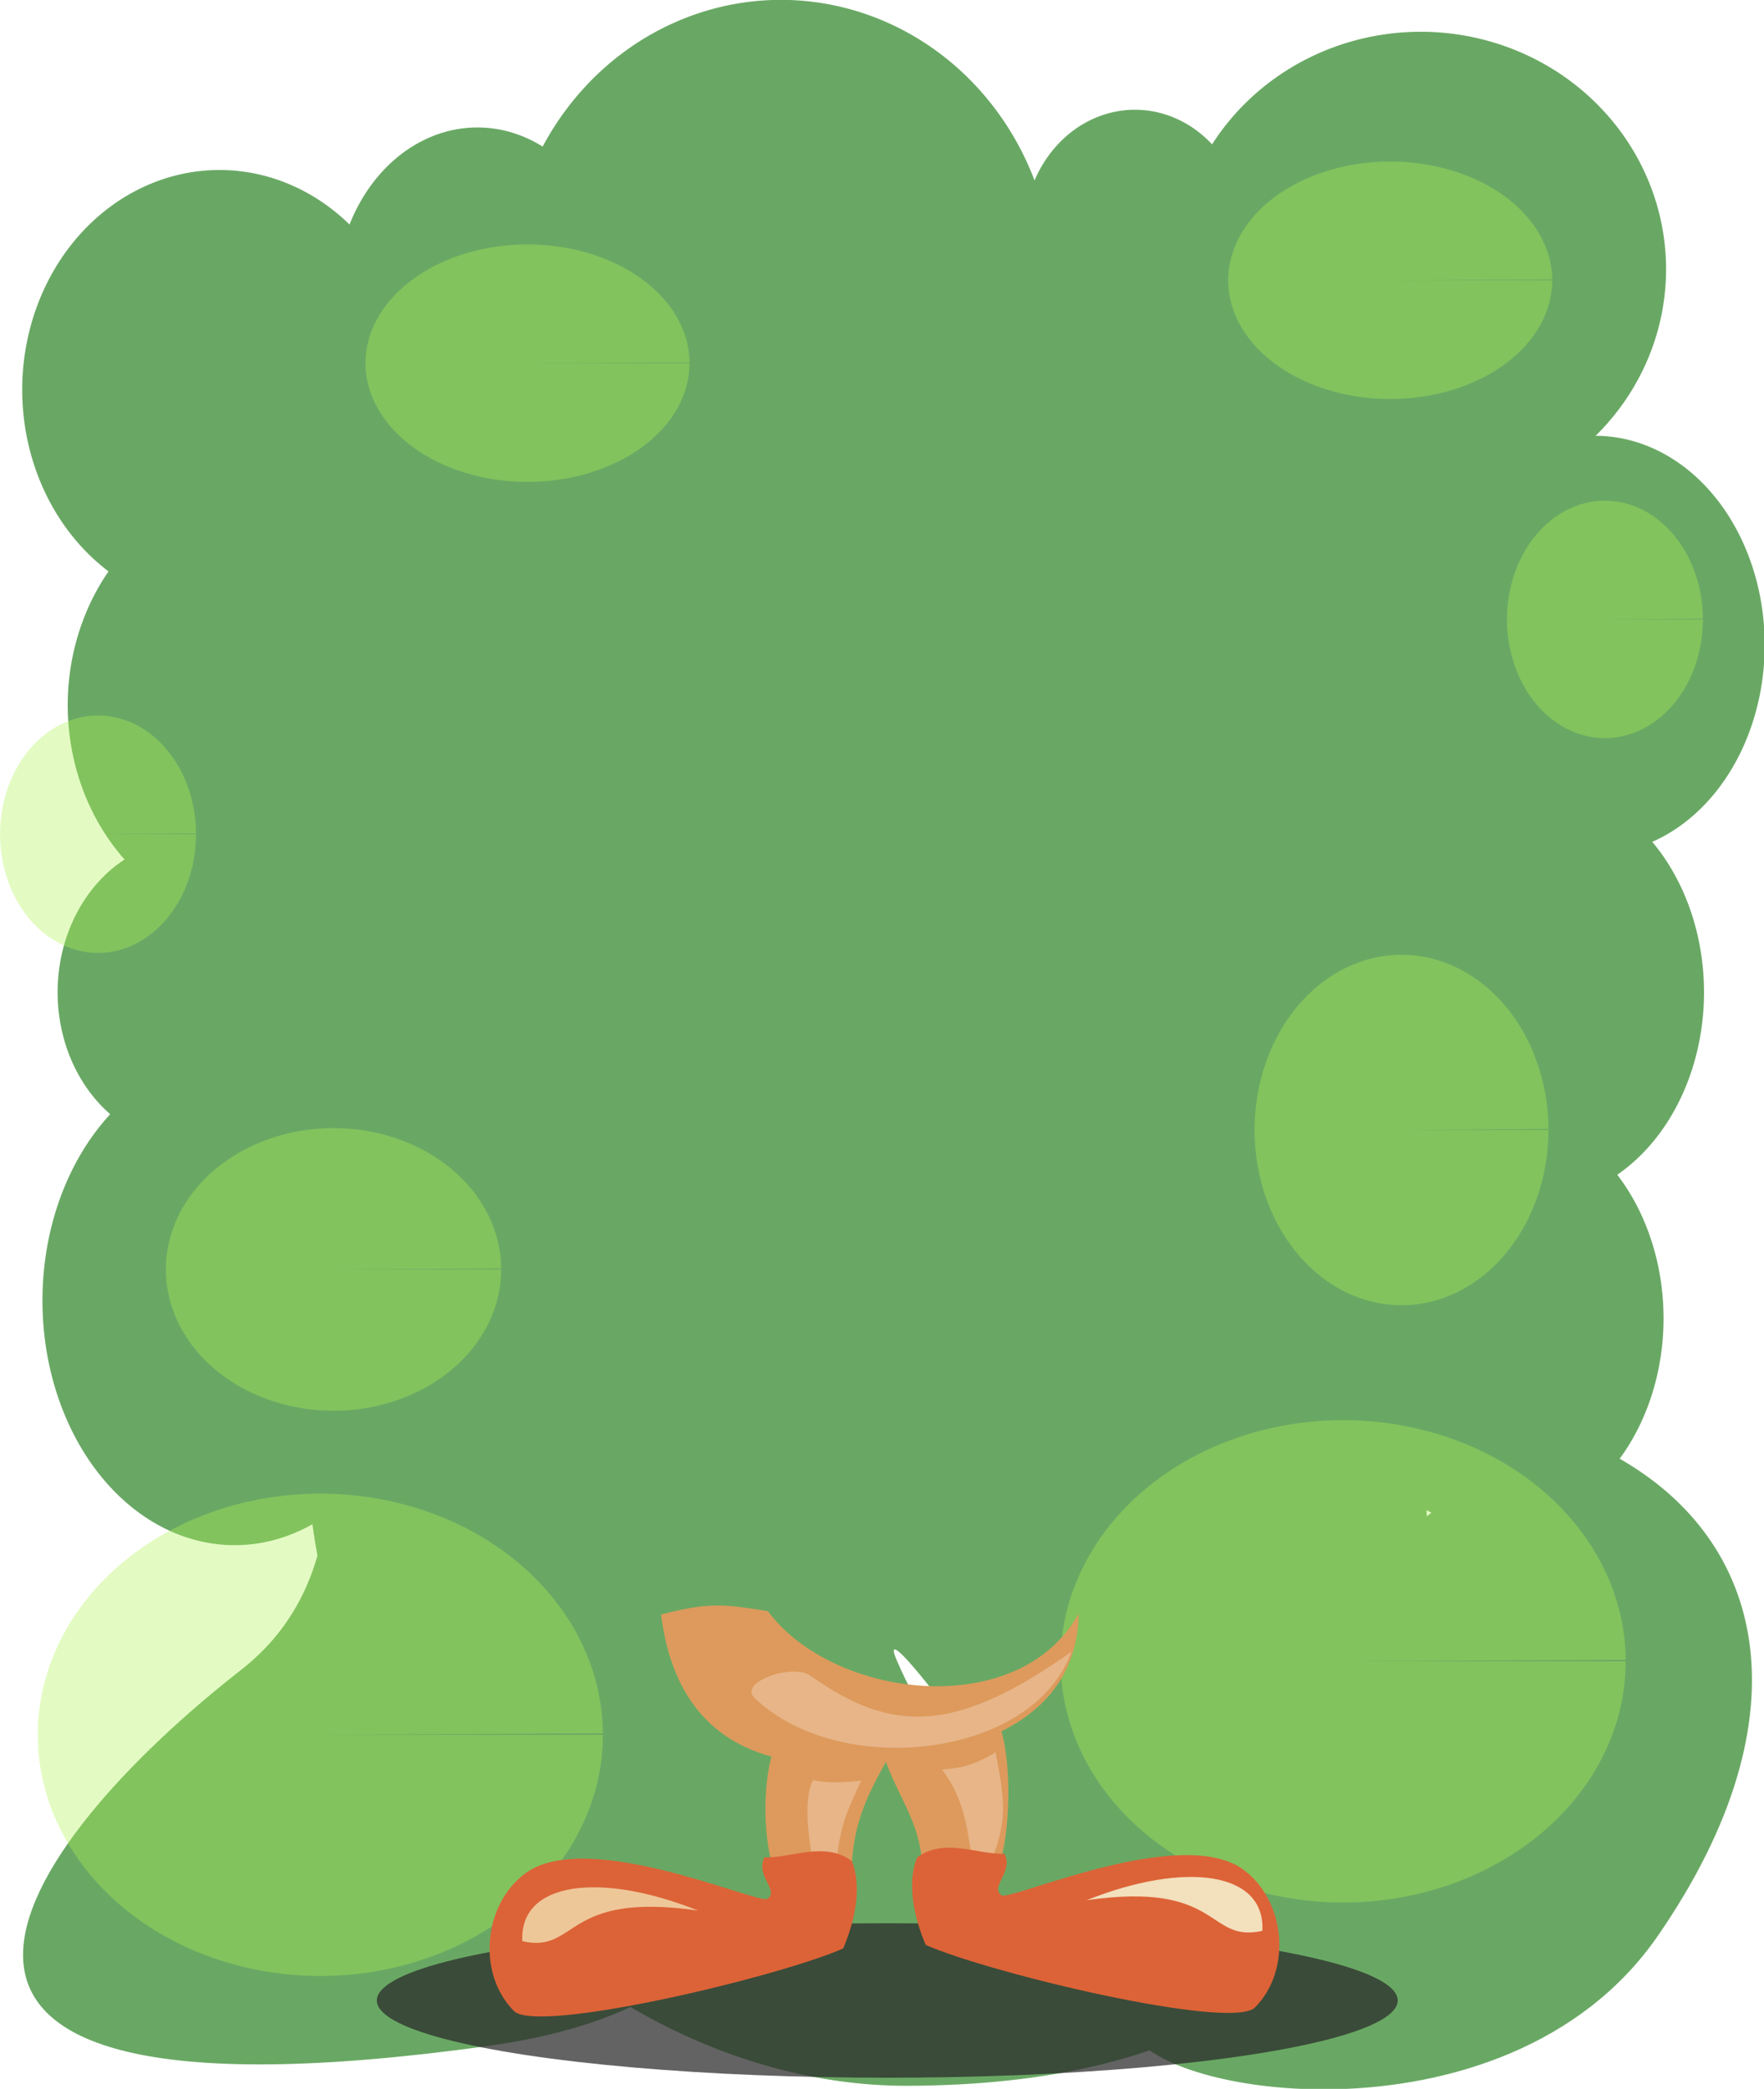 <?xml version="1.0" encoding="UTF-8" standalone="no"?>
<!-- Created with Inkscape (http://www.inkscape.org/) -->

<svg
   width="17.523cm"
   height="20.746cm"
   viewBox="0 0 175.226 207.46"
   version="1.1"
   id="svg5"
   inkscape:version="1.2.2 (b0a8486, 2022-12-01)"
   sodipodi:docname="dibujo.svg"
   inkscape:export-filename="../platzi/Poliedro_REV_2/Image/img_nivel2/02.svg"
   inkscape:export-xdpi="96"
   inkscape:export-ydpi="96"
   xmlns:inkscape="http://www.inkscape.org/namespaces/inkscape"
   xmlns:sodipodi="http://sodipodi.sourceforge.net/DTD/sodipodi-0.dtd"
   xmlns:xlink="http://www.w3.org/1999/xlink"
   xmlns="http://www.w3.org/2000/svg"
   xmlns:svg="http://www.w3.org/2000/svg">
  <sodipodi:namedview
     id="namedview7"
     pagecolor="#ffffff"
     bordercolor="#cccccc"
     borderopacity="1"
     inkscape:showpageshadow="0"
     inkscape:pageopacity="1"
     inkscape:pagecheckerboard="0"
     inkscape:deskcolor="#d1d1d1"
     inkscape:document-units="mm"
     showgrid="false"
     inkscape:zoom="0.70710678"
     inkscape:cx="457.49809"
     inkscape:cy="483.66104"
     inkscape:window-width="1220"
     inkscape:window-height="1044"
     inkscape:window-x="828"
     inkscape:window-y="23"
     inkscape:window-maximized="0"
     inkscape:current-layer="layer1" />
  <defs
     id="defs2">
    <linearGradient
       inkscape:collect="always"
       id="linearGradient1609">
      <stop
         style="stop-color:#f9cfb0;stop-opacity:1;"
         offset="0"
         id="stop1605" />
      <stop
         style="stop-color:#f6e9e3;stop-opacity:0;"
         offset="1"
         id="stop1607" />
    </linearGradient>
    <linearGradient
       inkscape:collect="always"
       xlink:href="#linearGradient1609"
       id="linearGradient1611"
       x1="119.3"
       y1="107.712"
       x2="112.175"
       y2="110.161"
       gradientUnits="userSpaceOnUse" />
  </defs>
  <g
     inkscape:label="Capa 1"
     inkscape:groupmode="layer"
     id="layer1"
     transform="translate(-21.702,-1.368)">
    <g
       id="g3255-1"
       inkscape:label="fondo"
       transform="matrix(1.502,0,0,2.106,-51.459,-66.239)"
       style="display:inline">
      <path
         id="path2515-5-6-3"
         style="display:inline;fill:#69a864;fill-opacity:1;stroke-width:0.179"
         transform="matrix(0.932,0,0,0.935,7.165,8.129)"
         d="m 153.773,51.792 c 12.589,-4.922 15.657,1.163 11.759,8.744 -0.178,-6.83 -0.939,-9.645 -11.759,-8.744 z M 89.04,29.809 c 16.612,-6.231 26.227,-0.708 24.669,9.866 -3.452,-9.169 -8.329,-11.141 -24.669,-9.866 z m 30.495,4.02 c 7.746,-3.355 12.054,-1.293 10.053,5.285 -0.936,-6.281 -3.747,-5.821 -10.053,-5.285 z m 19.517,-3.129 c 19.418,-4.174 24.918,5.279 16.25,15.479 1.038,-8.421 1.773,-15.257 -16.25,-15.479 z M 68.403,99.641 C 58.712,76.402 60.866,48.872 60.866,48.872 l 33.739,-10.726 47.737,1.073 13.28,16.446 0.718,34.322 z m -1.077,-23.954 a 9.332,7.687 0 0 1 -9.332,7.687 9.332,7.687 0 0 1 -9.332,-7.687 9.332,7.687 0 0 1 9.332,-7.687 9.332,7.687 0 0 1 9.332,7.687 z M 74.864,91.239 A 13.639,12.335 0 0 1 61.225,103.574 13.639,12.335 0 0 1 47.586,91.239 13.639,12.335 0 0 1 61.225,78.904 13.639,12.335 0 0 1 74.864,91.239 Z m 87.758,0.894 a 12.024,10.547 0 0 1 -12.024,10.547 12.024,10.547 0 0 1 -12.024,-10.547 12.024,10.547 0 0 1 12.024,-10.547 12.024,10.547 0 0 1 12.024,10.547 z m 2.871,-16.446 a 12.024,10.547 0 0 1 -12.024,10.547 12.024,10.547 0 0 1 -12.024,-10.547 12.024,10.547 0 0 1 12.024,-10.547 12.024,10.547 0 0 1 12.024,10.547 z m 4.307,-17.519 A 12.024,10.547 0 0 1 157.776,68.715 12.024,10.547 0 0 1 145.752,58.168 12.024,10.547 0 0 1 157.776,47.621 12.024,10.547 0 0 1 169.8,58.168 Z M 162.801,39.219 A 17.408,11.977 0 0 1 145.393,51.196 17.408,11.977 0 0 1 127.985,39.219 17.408,11.977 0 0 1 145.393,27.242 17.408,11.977 0 0 1 162.801,39.219 Z M 133.01,37.432 a 7.896,6.257 0 0 1 -7.896,6.257 7.896,6.257 0 0 1 -7.896,-6.257 7.896,6.257 0 0 1 7.896,-6.257 7.896,6.257 0 0 1 7.896,6.257 z m -13.639,2.681 A 19.382,14.48 0 0 1 99.989,54.593 19.382,14.48 0 0 1 80.607,40.113 19.382,14.48 0 0 1 99.989,25.633 19.382,14.48 0 0 1 119.371,40.113 Z m -30.868,0.536 a 10.05,8.581 0 0 1 -10.05,8.581 10.05,8.581 0 0 1 -10.05,-8.581 10.05,8.581 0 0 1 10.05,-8.581 10.05,8.581 0 0 1 10.05,8.581 z M 74.146,45.297 A 13.998,11.083 0 0 1 60.148,56.38 13.998,11.083 0 0 1 46.15,45.297 13.998,11.083 0 0 1 60.148,34.214 13.998,11.083 0 0 1 74.146,45.297 Z m 3.23,15.91 A 13.998,11.083 0 0 1 63.378,72.29 13.998,11.083 0 0 1 49.38,61.207 13.998,11.083 0 0 1 63.378,50.124 13.998,11.083 0 0 1 77.377,61.207 Z" />
      <path
         id="path2515-5-6-3-5"
         style="display:inline;fill:#69a864;fill-opacity:1;stroke-width:0.125"
         d="m 72.643,85.544 c -13.468,25.592 12.332,44.982 36.119,44.922 37.487,-0.094 36.424,-20.261 32.819,-35.559 C 133.49,60.577 72.643,85.544 72.643,85.544 Z m -5.851,-2.367 c -6.14,0 12.574,19.483 -2.148,27.681 -14.723,8.198 -29.141,22.231 16.35,17.729 45.491,-4.502 -9.636,-44.507 -14.201,-45.41 z m 87.633,17.191 c -11.212,-3.861 -34.784,29.372 -46.426,10.002 -2.133,-3.548 15.363,13.504 15.363,17.009 0,3.505 24.833,6.479 34.965,-3.96 10.132,-10.439 7.309,-19.19 -3.902,-23.051 z"
         sodipodi:nodetypes="csscczzczsszz" />
      <ellipse
         style="fill:#2a2a2a;fill-opacity:0.73;stroke-width:0.16"
         id="path9330"
         ry="3.643"
         rx="33.76"
         cy="126.442"
         cx="107.389" />
      <path
         id="path11623-6-5-3-4-1-4"
         style="display:inline;fill:#b0f252;fill-opacity:0.355;stroke-width:0.104"
         d="m 61.67,71.442 a 6.478,5.598 0 0 1 -6.468,5.598 6.478,5.598 0 0 1 -6.488,-5.581 6.478,5.598 0 0 1 6.448,-5.615 6.478,5.598 0 0 1 6.507,5.564 L 55.193,71.442 Z M 161.33,61.313 a 6.478,5.598 0 0 1 -6.468,5.598 6.478,5.598 0 0 1 -6.488,-5.581 6.478,5.598 0 0 1 6.448,-5.615 6.478,5.598 0 0 1 6.507,5.564 l -6.478,0.034 z m -9.966,-15.993 a 10.713,5.598 0 0 1 -10.697,5.598 10.713,5.598 0 0 1 -10.73,-5.581 10.713,5.598 0 0 1 10.665,-5.615 10.713,5.598 0 0 1 10.762,5.564 L 140.651,45.319 Z M 94.309,49.229 A 10.713,5.598 0 0 1 83.612,54.827 10.713,5.598 0 0 1 72.882,49.246 10.713,5.598 0 0 1 83.547,43.631 10.713,5.598 0 0 1 94.309,49.195 l -10.713,0.034 z m 56.806,36.163 a 9.717,8.263 0 0 1 -9.702,8.263 9.717,8.263 0 0 1 -9.731,-8.238 9.717,8.263 0 0 1 9.673,-8.288 9.717,8.263 0 0 1 9.761,8.213 l -9.717,0.05 z M 88.579,113.914 a 18.686,11.373 0 0 1 -18.658,11.373 18.686,11.373 0 0 1 -18.714,-11.339 18.686,11.373 0 0 1 18.601,-11.407 18.686,11.373 0 0 1 18.771,11.304 l -18.686,0.069 z m 67.644,-3.465 a 18.686,11.373 0 0 1 -18.658,11.373 18.686,11.373 0 0 1 -18.714,-11.339 18.686,11.373 0 0 1 18.601,-11.407 18.686,11.373 0 0 1 18.771,11.304 l -18.686,0.069 z M 81.852,91.967 a 11.087,6.664 0 0 1 -11.07,6.664 11.087,6.664 0 0 1 -11.104,-6.644 11.087,6.664 0 0 1 11.037,-6.684 11.087,6.664 0 0 1 11.137,6.624 l -11.087,0.04 z" />
    </g>
    <g
       id="g315"
       inkscape:label="cuerpo"
       transform="matrix(0.778,0,0,0.778,21.784,20.992)"
       style="display:inline">
      <g
         id="g383"
         inkscape:label="brazoDer"
         style="display:none">
        <path
           style="fill:#e3c0a8;fill-opacity:1;stroke-width:0.315"
           d="m 133.543,149.791 c 3.819,4.131 -0.373,16.441 -2.519,16.687 -6.304,0.723 -13.472,-10.032 -10.705,-15.742 1.927,-3.977 10.224,-4.19 13.224,-0.945 z"
           id="path378"
           sodipodi:nodetypes="ssss" />
        <path
           style="fill:#ffe6d5;fill-opacity:1;stroke-width:0.315"
           d="m 131.377,152.35 c 0.699,-1.335 2.686,-1.239 3.228,0.167 1.268,3.289 -0.229,7.486 -0.724,9.462 -0.701,-3.36 -4.021,-6.731 -2.505,-9.629 z"
           id="path904"
           sodipodi:nodetypes="sscs" />
      </g>
      <g
         id="g377"
         inkscape:label="panza"
         style="display:none">
        <path
           style="fill:#ffe6d5;fill-opacity:1;stroke-width:0.265"
           d="m 92.311,148.5 c -8.127,9.422 -18.682,52.321 14.716,51.507 51.218,-1.249 24.196,-42.918 18.395,-50.838 C 117.071,137.766 103.559,135.46 92.311,148.5 Z"
           id="path312"
           sodipodi:nodetypes="ssss" />
        <path
           style="fill:#e3c0a8;fill-opacity:1;stroke-width:0.315"
           d="m 91.752,148.514 c 2.101,-3.823 10.785,-2.777 9.146,1.266 -5.199,12.832 -4.021,15.673 0.435,18.293 -0.421,13.045 6.232,17.299 18.562,18.996 12.33,1.698 19.882,-7.834 16.745,-3.518 -11.419,15.709 -30.703,8.399 -39.963,-0.563 -3.169,-3.067 -9.501,1.566 -12.327,-1.584 -0.635,-8.093 -0.556,-18.409 7.402,-32.892 z"
           id="path1640"
           sodipodi:nodetypes="ssczsscs" />
        <ellipse
           style="fill:#e3c0a8;fill-opacity:1;stroke-width:0.315"
           id="path1584"
           cx="122.498"
           cy="184.326"
           rx="3.166"
           ry="0.774" />
        <path
           style="fill:#e3c0a8;fill-opacity:1;stroke-width:0.315"
           d="m 119.188,159.697 c -1.25,8.219 -4.29,5.397 -7.169,7.689 3.359,0.782 6.048,-0.411 8.616,-0.453 3.042,-0.05 3.926,2.115 7.236,-0.223 -4.262,-0.944 -4.729,1.341 -8.683,-7.013 z"
           id="path1643"
           sodipodi:nodetypes="ccscc" />
      </g>
      <g
         id="g371"
         inkscape:label="pantalon"
         style="display:inline">
        <path
           style="fill:#dd9a5c;fill-opacity:1;stroke-width:0.265"
           d="m 86.204,161.765 c 5.087,-1.33 6.803,-1.124 11.47,-0.355 7.06,9.483 26.984,11.823 33.346,0.236 -0.198,10.113 -8.712,15.261 -23.981,16.131 -9.767,0.557 -19.113,-2.389 -20.836,-16.013 z"
           id="path897"
           sodipodi:nodetypes="cccsc"
           transform="matrix(1.19,0,0,1.19,-18.287,-11.619)" />
        <path
           style="fill:#dd9a5c;fill-opacity:1;stroke-width:0.315"
           d="m 98.598,198.292 c -1.509,4.828 -1.113,11.83 0.141,15.338 1.112,3.112 9.847,4.43 9.85,1.126 0.007,-6.719 1.739,-10.435 5.066,-16.182 2.044,-3.532 -13.839,-4.177 -15.056,-0.281 z"
           id="path1508"
           sodipodi:nodetypes="sssss" />
        <path
           style="fill:#dd9a5c;fill-opacity:1;stroke-width:0.315"
           d="m 127.663,195.462 c 1.509,4.828 1.113,13.659 -0.141,17.167 -1.112,3.112 -9.847,4.43 -9.85,1.126 -0.007,-6.719 -3.85,-10.294 -5.206,-15.901 -0.96,-3.966 13.98,-6.287 15.197,-2.392 z"
           id="path1508-5"
           sodipodi:nodetypes="sssss" />
        <path
           style="fill:#e7b588;fill-opacity:1;stroke-width:0.315"
           d="m 96.239,191.538 c -2.114,-2.031 4.865,-4.474 7.163,-2.834 10.525,7.512 18.655,7.26 33.295,-3.07 -4.916,13.647 -29.618,16.317 -40.458,5.903 z"
           id="path3137"
           sodipodi:nodetypes="sscs" />
        <path
           style="fill:#e7b588;fill-opacity:1;stroke-width:0.315"
           d="m 120.168,200.669 c 1.945,-0.174 3.748,-0.314 6.848,-2.204 0.914,5.082 1.633,7.897 -0.157,12.83 -0.384,1.059 -2.595,1.737 -2.755,1.023 -0.772,-3.445 -0.743,-7.438 -3.936,-11.649 z"
           id="path4816"
           sodipodi:nodetypes="ccssc" />
        <path
           style="fill:#e7b588;fill-opacity:1;stroke-width:0.315"
           d="m 103.717,202.007 c 2.068,0.511 4.359,0.253 6.14,0.079 -2.093,4.496 -2.718,5.929 -3.227,11.02 -0.222,2.218 -2.676,1.496 -2.598,1.181 0.079,-0.315 -2.168,-8.736 -0.315,-12.279 z"
           id="path4814"
           sodipodi:nodetypes="ccssc"
           inkscape:label="path4814" />
      </g>
      <g
         id="g387"
         inkscape:label="brazoIzq"
         style="display:none">
        <path
           style="fill:#e3c0a8;fill-opacity:1;stroke-width:0.315"
           d="m 86.795,146.228 c -6.783,6.968 -13.704,17.457 -12.991,23.869 0.894,8.045 7.25,11.538 11.212,14.21 -0.762,-3.567 -1.076,-6.73 -0.661,-12.751 0.101,-9.561 13.926,-14.965 10.678,-22.656 -0.977,-2.313 -4.7,-1.793 -7.124,-2.449 -0.365,-0.099 -0.849,-0.494 -1.113,-0.223 z"
           id="path1680"
           sodipodi:nodetypes="ssccsss" />
        <path
           style="fill:#ffe6d5;fill-opacity:1;stroke-width:0.315"
           d="m 88.604,149.348 c 1.403,-1.644 6.458,-1.36 7.084,0.708 1.521,5.028 -10.623,14.149 -12.279,20.859 -0.407,1.65 -3.351,2.354 -4.408,1.023 -5.414,-6.818 5.748,-18.075 9.603,-22.59 z"
           id="path1890"
           sodipodi:nodetypes="sssss" />
      </g>
    </g>
    <g
       id="g3708"
       inkscape:label="moño"
       transform="matrix(1.053,0,0,1.053,-3.698,9.361)"
       style="display:none">
      <path
         id="path3992"
         style="fill:#9b1515;fill-opacity:1;stroke-width:0.265"
         d="m 121.678,6.688 a 5.41,4.9 0 0 0 -5.288,3.875 11.204,9.867 0 0 0 -5,-1.037 11.204,9.867 0 0 0 -11.204,9.867 11.204,9.867 0 0 0 1.352,4.685 11.204,9.867 0 0 0 -4.427,7.849 11.204,9.867 0 0 0 10.749,9.852 c -0.006,0.203 -0.017,0.554 -0.017,0.554 l 35.394,-0.22 a 8.248,8.093 0 0 0 6.585,3.228 8.248,8.093 0 0 0 8.248,-8.093 8.248,8.093 0 0 0 -1.447,-4.578 7.893,7.029 0 0 0 3.694,-5.946 7.893,7.029 0 0 0 -5.066,-6.562 12.269,10.103 0 0 0 0.099,-1.243 12.269,10.103 0 0 0 -12.268,-10.103 12.269,10.103 0 0 0 -7.78,2.299 5.41,4.9 0 0 0 -4.99,-3.009 5.41,4.9 0 0 0 -3.75,1.371 5.41,4.9 0 0 0 -4.883,-2.79 z" />
      <path
         style="display:inline;fill:#efc7ed;fill-opacity:0.58;stroke-width:0.179"
         d="m 143.141,10.351 c 19.418,-4.174 20.615,4.531 17.933,10.147 -4.106,-7.111 -2.155,-10.019 -17.933,-10.147 z"
         id="path2515-5-1"
         sodipodi:nodetypes="ccc"
         transform="matrix(0.879,0,0,0.879,10.701,2.468)" />
      <path
         style="display:inline;fill:#efc7ed;fill-opacity:0.58;stroke-width:0.063"
         d="m 133.719,7.896 c 6.222,-1.604 6.605,1.741 5.746,3.899 -1.316,-2.732 -0.691,-3.85 -5.746,-3.899 z"
         id="path2515-5-1-2"
         sodipodi:nodetypes="ccc"
         transform="matrix(0.879,0,0,0.879,10.701,2.468)" />
      <path
         style="display:inline;fill:#efc7ed;fill-opacity:0.58;stroke-width:0.063"
         d="m 130.164,15.567 c 6.222,-1.604 6.605,1.741 5.746,3.899 -1.316,-2.732 -0.691,-3.85 -5.746,-3.899 z"
         id="path2515-5-1-2-9"
         sodipodi:nodetypes="ccc"
         transform="matrix(0.879,0,0,0.879,10.701,2.468)" />
      <path
         style="display:inline;fill:#efc7ed;fill-opacity:0.58;stroke-width:0.063"
         d="m 154.766,22.582 c 6.222,-1.604 6.605,1.741 5.746,3.899 -1.316,-2.732 -0.691,-3.85 -5.746,-3.899 z"
         id="path2515-5-1-2-9-7"
         sodipodi:nodetypes="ccc"
         transform="matrix(0.879,0,0,0.879,10.701,2.468)" />
      <path
         style="display:inline;fill:#efc7ed;fill-opacity:0.58;stroke-width:0.095"
         d="m 161.034,22.817 c 7.943,-2.854 8.432,3.098 7.336,6.939 -1.68,-4.863 -0.882,-6.851 -7.336,-6.939 z"
         id="path2515-5-1-2-9-7-7"
         sodipodi:nodetypes="ccc"
         transform="matrix(0.879,0,0,0.879,10.701,2.468)" />
      <path
         style="display:inline;fill:#efc7ed;fill-opacity:0.58;stroke-width:0.136"
         d="m 143.728,17.459 c 12.15,-3.826 12.899,4.154 11.221,9.303 -2.57,-6.519 -1.349,-9.185 -11.221,-9.303 z"
         id="path2515-5-1-2-1"
         sodipodi:nodetypes="ccc"
         transform="matrix(0.879,0,0,0.879,10.701,2.468)" />
    </g>
    <g
       id="g3255"
       inkscape:label="pelo"
       transform="matrix(0.993,0,0,0.989,0.451,3.919)"
       style="display:none">
      <ellipse
         style="fill:#ca1010;fill-opacity:1;stroke-width:0.254"
         id="path2789-8-3"
         cx="66.223"
         cy="65.387"
         rx="13.044"
         ry="10.368" />
      <ellipse
         style="fill:#ca1010;fill-opacity:1;stroke-width:0.254"
         id="path2789-8-3-3"
         cx="63.213"
         cy="50.503"
         rx="13.044"
         ry="10.368" />
      <ellipse
         style="fill:#ca1010;fill-opacity:1;stroke-width:0.189"
         id="path2789-8-3-3-9"
         cx="80.27"
         cy="46.155"
         rx="9.365"
         ry="8.027" />
      <ellipse
         style="fill:#ca1010;fill-opacity:1;stroke-width:0.342"
         id="path2789-8-3-3-9-4"
         cx="100.338"
         cy="45.654"
         rx="18.061"
         ry="13.546" />
      <ellipse
         style="fill:#ca1010;fill-opacity:1;stroke-width:0.143"
         id="path2789-8-3-3-9-4-0"
         cx="123.75"
         cy="43.145"
         rx="7.358"
         ry="5.853" />
      <ellipse
         style="fill:#ca1010;fill-opacity:1;stroke-width:0.295"
         id="path2789-8-3-3-9-4-0-1"
         cx="142.647"
         cy="44.818"
         rx="16.221"
         ry="11.204" />
      <ellipse
         style="fill:#ca1010;fill-opacity:1;stroke-width:0.23"
         id="path2789-8-3-3-9-4-0-1-0"
         cx="154.186"
         cy="62.544"
         rx="11.204"
         ry="9.867" />
      <ellipse
         style="fill:#ca1010;fill-opacity:1;stroke-width:0.23"
         id="path2789-8-3-3-9-4-0-1-0-4"
         cx="150.172"
         cy="78.932"
         rx="11.204"
         ry="9.867" />
      <ellipse
         style="fill:#ca1010;fill-opacity:1;stroke-width:0.23"
         id="path2789-8-3-3-9-4-0-1-0-4-0"
         cx="147.497"
         cy="94.318"
         rx="11.204"
         ry="9.867" />
      <ellipse
         style="fill:#ca1010;fill-opacity:1;stroke-width:0.265"
         id="path2789"
         cx="64.216"
         cy="93.481"
         rx="12.709"
         ry="11.539" />
      <ellipse
         style="fill:#ca1010;fill-opacity:1;stroke-width:0.173"
         id="path2789-8"
         cx="61.206"
         cy="78.932"
         rx="8.696"
         ry="7.191" />
      <path
         style="fill:#ca1010;fill-opacity:1;stroke-width:0.265"
         d="M 70.905,101.341 C 61.875,79.601 63.882,53.848 63.882,53.848 l 31.439,-10.034 44.483,1.003 12.375,15.385 0.669,32.108 z"
         id="path3489" />
      <path
         style="display:inline;fill:#efc7ed;fill-opacity:0.58;stroke-width:0.179"
         d="m 139.052,30.701 c 19.418,-4.174 24.918,5.279 16.25,15.479 1.038,-8.421 1.773,-15.257 -16.25,-15.479 z"
         id="path2515-5"
         sodipodi:nodetypes="ccc"
         transform="matrix(0.932,0,0,0.935,7.165,8.129)" />
      <path
         style="display:inline;fill:#efc7ed;fill-opacity:0.58;stroke-width:0.104"
         d="m 119.535,33.829 c 7.746,-3.355 12.054,-1.293 10.053,5.285 -0.936,-6.281 -3.747,-5.821 -10.053,-5.285 z"
         id="path2515-5-4"
         sodipodi:nodetypes="ccc"
         transform="matrix(0.932,0,0,0.935,7.165,8.129)" />
      <path
         style="display:inline;fill:#efc7ed;fill-opacity:0.58;stroke-width:0.179"
         d="m 89.04,29.809 c 16.612,-6.231 26.227,-0.708 24.669,9.866 -3.452,-9.169 -8.329,-11.141 -24.669,-9.866 z"
         id="path2515-5-7"
         sodipodi:nodetypes="ccc"
         transform="matrix(0.932,0,0,0.935,7.165,8.129)" />
      <path
         style="display:inline;fill:#efc7ed;fill-opacity:0.58;stroke-width:0.179"
         d="m 153.773,51.792 c 12.589,-4.922 15.657,1.163 11.759,8.744 -0.178,-6.83 -0.939,-9.645 -11.759,-8.744 z"
         id="path2515-5-6"
         sodipodi:nodetypes="ccc"
         transform="matrix(0.932,0,0,0.935,7.165,8.129)" />
    </g>
    <g
       id="g256"
       inkscape:label="cara"
       transform="matrix(0.778,0,0,0.778,21.784,20.992)"
       style="display:none">
      <g
         id="g364"
         inkscape:label="cara"
         style="display:inline">
        <path
           style="fill:#ffe6d5;fill-opacity:1;stroke-width:0.321"
           d="M 59.863,69.272 C 67.44,46.998 158.058,44.814 160.797,67.6 c 3.724,30.988 16.422,57.153 -2.877,73.188 -19.299,16.035 -86.507,14.788 -104.011,-3.03 -17.504,-17.817 -2.737,-42.932 5.955,-68.486 z"
           id="path236"
           sodipodi:nodetypes="sszzs" />
        <path
           style="fill:#e3c0a8;fill-opacity:1;stroke-width:0.315"
           d="m 59.926,70.134 c 1.635,-3.453 11.428,-2.356 10.574,1.367 C 52.818,148.624 95.123,151.786 158.789,139.824 144.301,154.73 78.072,158.798 55.073,138.565 43.45,128.339 40.549,111.046 59.926,70.134 Z"
           id="path2493"
           sodipodi:nodetypes="sscss" />
      </g>
      <g
         id="g346"
         inkscape:label="ojos"
         style="display:inline">
        <path
           style="fill:#ecd2c1;fill-opacity:1;stroke-width:0.337"
           d="m 130.193,109.41 c 4.392,-7.028 17.057,-11.694 25.579,-8.763 3.998,1.375 7.177,6.668 5.587,10.159 -3.785,8.31 -19.718,13.883 -28.668,9.556 -3.724,-1.801 -4.539,-7.685 -2.498,-10.951 z"
           id="path2764"
           sodipodi:nodetypes="sssss" />
        <path
           style="fill:#ecd2c1;fill-opacity:1;stroke-width:0.337"
           d="m 88.265,110.401 c -4.392,-7.028 -17.057,-11.694 -25.579,-8.763 -3.998,1.375 -7.177,6.668 -5.587,10.159 3.785,8.31 19.718,13.883 28.668,9.556 3.724,-1.801 4.539,-7.685 2.498,-10.951 z"
           id="path2764-3"
           sodipodi:nodetypes="sssss" />
        <ellipse
           style="display:inline;fill:#ffffff;fill-opacity:1;stroke-width:0.352"
           id="path2427"
           cx="78.359"
           cy="92.351"
           rx="21.225"
           ry="25.38" />
        <ellipse
           style="display:inline;fill:#ffffff;fill-opacity:1;stroke-width:0.341"
           id="path2427-2"
           cx="140.898"
           cy="93.549"
           rx="21.089"
           ry="24.003" />
        <path
           style="fill:#e1e1e1;fill-opacity:1;stroke-width:0.265"
           d="M 67.131,73.768 C 66.211,84.935 64.272,112.212 91.566,104.824 74.97,117.983 54.91,95.438 67.131,73.768 Z"
           id="path3133"
           transform="matrix(1.19,0,0,1.19,-18.287,-11.619)"
           sodipodi:nodetypes="ccc" />
        <path
           style="display:inline;fill:#e1e1e1;fill-opacity:1;stroke-width:0.315"
           d="m 124.769,76.437 c -1.094,13.289 -4.903,46.72 28.521,36.512 -19.749,15.659 -43.953,-10.168 -28.521,-36.512 z"
           id="path3133-4"
           sodipodi:nodetypes="ccc" />
        <ellipse
           style="display:inline;fill:#000000;fill-opacity:1;stroke-width:0.435"
           id="path2717-2-1"
           cx="84.354"
           cy="93.299"
           rx="9.239"
           ry="17.656" />
        <ellipse
           style="display:inline;fill:#000000;fill-opacity:1;stroke-width:0.434"
           id="path2717-2"
           cx="139.238"
           cy="94.658"
           rx="9.239"
           ry="17.545" />
      </g>
      <g
         id="g350"
         inkscape:label="nariz"
         style="display:inline">
        <path
           style="display:inline;fill:url(#linearGradient1611);fill-opacity:1;stroke-width:0.315"
           d="m 110.928,77.355 c 4.936,21.178 -1.598,25.428 14.694,38.961 -9.927,3.617 -8.284,4.141 -15.139,10.464 -12.218,-17.25 -3.584,-40.071 -4.241,-48.433 -0.531,-6.756 1.22,7.023 4.686,-0.991 z"
           id="path1009-0"
           sodipodi:nodetypes="cccsc" />
        <path
           style="fill:#e3c0a8;fill-opacity:1;stroke-width:0.315"
           d="m 112.175,77.434 c 4.936,21.178 -1.598,25.428 14.694,38.961 -9.927,3.617 -8.284,4.141 -15.139,10.464 2.646,-7.187 9.376,-8.61 12.024,-11.022 -12.632,-9.054 -11.823,-32.331 -12.257,-37.857 -0.531,-6.756 -2.788,7.468 0.679,-0.546 z"
           id="path1009"
           sodipodi:nodetypes="ccccsc" />
      </g>
      <g
         id="g358"
         inkscape:label="boca"
         style="display:inline">
        <path
           id="path2140"
           style="fill:#1a0505;fill-opacity:0.232;stroke-width:0.3"
           d="m 103.468,132.09 c -0.511,0.007 -0.9,0.058 -1.205,0.145 -0.101,0.028 -0.192,0.061 -0.276,0.097 -0.011,0.005 -0.026,0.008 -0.036,0.013 -0.509,0.246 -2.526,-0.882 -1.952,0.641 2.14,5.688 2.966,7.743 2.887,13.188 -1.386,7.336 -2.356,9.413 -0.157,12.876 0.879,2.089 3.918,4.618 9.276,4.81 10.811,0.436 19.622,-11.431 15.082,-21.318 -0.285,-0.653 -0.694,-1.354 -1.192,-2.071 -0.255,-0.386 -0.524,-0.77 -0.823,-1.149 -0.5,-0.634 -1.164,-1.341 -1.901,-2.054 -0.066,-0.066 -0.133,-0.131 -0.2,-0.197 -0.032,-0.03 -0.062,-0.059 -0.094,-0.09 -1.358,-1.311 -2.893,-2.537 -4.445,-3.504 l -1.432,-0.891 -2.022,0.363 c -1.805,0.325 -2.441,0.297 -5.919,-0.258 -0.531,-0.085 -1.024,-0.16 -1.486,-0.226 -0.463,-0.067 -0.891,-0.124 -1.289,-0.173 -0.614,-0.075 -1.134,-0.123 -1.609,-0.156 -0.15,-0.011 -0.311,-0.025 -0.448,-0.032 -9e-4,-4e-5 -0.002,5e-5 -0.002,0 -0.011,-5.3e-4 -0.02,-5e-5 -0.031,-5.5e-4 -0.261,-0.012 -0.505,-0.018 -0.723,-0.015 z" />
        <path
           style="fill:#e99696;fill-opacity:1;stroke-width:0.315"
           d="m 102.825,132.202 c 2.575,6.212 3.671,11.156 1.558,20.037 -3.752,15.776 22.554,18.717 25.603,-2.672 1.014,-7.116 -3.039,-13.302 -11.132,-18.478 -5.18,2.902 -12.588,-2.991 -16.03,1.113 z"
           id="path1153"
           sodipodi:nodetypes="csscc" />
        <path
           style="fill:#e06b6b;fill-opacity:1;stroke-width:0.315"
           d="m 111.903,132.425 c 6.692,5.385 9.262,12.341 6.376,24.322 6.067,-13.389 2.283,-16.293 -2.598,-24.243 -0.165,-0.268 -5.067,-1.116 -3.778,-0.079 z"
           id="path2761"
           sodipodi:nodetypes="scss" />
        <path
           style="fill:#e06b6b;fill-opacity:1;stroke-width:0.315"
           d="m 102.694,132.582 c -1.217,-2.792 1.183,-0.877 2.125,1e-5 11.832,11.018 -9.066,34.065 19.993,28.1 -6.564,7.022 -20.213,5.411 -20.859,-5.038 -0.317,-5.118 4.273,-10.373 -1.259,-23.063 z"
           id="path2704"
           sodipodi:nodetypes="sscss" />
        <path
           style="fill:#e8cab6;fill-opacity:1;stroke-width:0.315"
           d="m 87.463,132.202 c 19.649,-2.009 23.62,-2.404 44.526,0.223 0.659,0.083 -0.228,1.823 -0.891,1.781 -19.72,-1.258 -23.555,-1.514 -43.636,0 -0.666,0.05 -0.664,-1.936 0,-2.004 z"
           id="path1151"
           sodipodi:nodetypes="sssss" />
      </g>
    </g>
    <g
       id="g2784"
       inkscape:label="pelo_copete"
       transform="matrix(0.999,0,0,0.999,-3.401,9.69)"
       style="display:none">
      <path
         id="path1309-2-1-9"
         style="display:inline;fill:#392212;fill-opacity:0.205;stroke-width:0.471"
         d="M 134.811,68.193 A 20.542,19.945 0 0 1 114.268,88.138 20.542,19.945 0 0 1 93.726,68.193 20.542,19.945 0 0 1 114.268,48.249 20.542,19.945 0 0 1 134.811,68.193 Z M 103.159,64.483 A 12.787,13.219 0 0 1 90.372,77.702 12.787,13.219 0 0 1 77.585,64.483 12.787,13.219 0 0 1 90.372,51.264 12.787,13.219 0 0 1 103.159,64.483 Z M 86.808,72.136 A 16.769,17.162 0 0 1 70.039,89.297 16.769,17.162 0 0 1 53.27,72.136 16.769,17.162 0 0 1 70.039,54.974 16.769,17.162 0 0 1 86.808,72.136 Z m 72.947,-2.319 A 14.044,15.306 0 0 1 145.711,85.123 14.044,15.306 0 0 1 131.666,69.817 14.044,15.306 0 0 1 145.711,54.51 14.044,15.306 0 0 1 159.755,69.817 Z M 53.515,70.772 c -1.188,-7.255 5.437,-20.417 15.588,-24.222 20.916,-7.84 45.81,-5 67.277,0.736 12.713,3.397 21.501,5.705 23.452,21.444 -25.009,-3.29 -70.218,1.575 -106.316,2.043 z"
         transform="matrix(0.778,0,0,0.778,25.214,11.315)" />
      <path
         id="path1309-2-1"
         style="fill:#d92222;stroke-width:0.358"
         d="m 132.948,61.708 a 16.389,14.382 0 0 1 -16.389,14.382 16.389,14.382 0 0 1 -16.389,-14.382 16.389,14.382 0 0 1 16.389,-14.382 16.389,14.382 0 0 1 16.389,14.382 z m -25.252,-2.676 a 10.201,9.532 0 0 1 -10.201,9.532 10.201,9.532 0 0 1 -10.201,-9.532 10.201,9.532 0 0 1 10.201,-9.532 10.201,9.532 0 0 1 10.201,9.532 z m -13.044,5.519 a 13.378,12.375 0 0 1 -13.378,12.375 13.378,12.375 0 0 1 -13.378,-12.375 13.378,12.375 0 0 1 13.378,-12.375 13.378,12.375 0 0 1 13.378,12.375 z M 152.848,62.878 A 11.204,11.037 0 0 1 141.644,73.916 11.204,11.037 0 0 1 130.439,62.878 11.204,11.037 0 0 1 141.644,51.841 11.204,11.037 0 0 1 152.848,62.878 Z m -84.757,0.689 c -0.948,-5.231 4.337,-14.723 12.436,-17.466 16.686,-5.653 36.547,-3.605 53.672,0.53 10.142,2.449 17.154,4.114 18.709,15.463 -19.952,-2.372 -56.019,1.136 -84.818,1.473 z" />
      <path
         style="fill:#efc7ed;fill-opacity:0.58;stroke-width:0.265"
         d="m 106.892,48.154 c 29.434,-0.676 42.126,3.73 39.952,21.167 -7.033,-10.549 -10.637,-17.597 -39.952,-21.167 z"
         id="path2515"
         sodipodi:nodetypes="ccc"
         transform="matrix(0.926,0,0,0.926,10.978,2.271)" />
    </g>
    <g
       id="g9088"
       inkscape:label="zapatos"
       transform="matrix(0.925,0,0,0.925,7.565,11.958)"
       style="display:inline">
      <path
         style="fill:#dc6337;fill-opacity:1;stroke-width:0.265"
         d="m 113.771,187.986 c 2.923,-2.176 6.59,-0.269 9.393,-0.397 0.989,2.065 -1.72,3.595 -0.265,4.498 1.862,0.172 19.405,-7.591 25.929,-2.778 4.547,3.354 5.202,10.837 1.191,14.817 -2.734,2.407 -28.279,-3.657 -35.322,-6.747 -1.323,-3.067 -2.027,-6.752 -0.926,-9.393 z"
         id="path5714"
         sodipodi:nodetypes="ccccccc" />
      <path
         style="fill:#dc6337;fill-opacity:1;stroke-width:0.265"
         d="m 106.755,188.367 c -2.923,-2.176 -6.59,-0.269 -9.393,-0.397 -0.989,2.065 1.72,3.595 0.265,4.498 -1.862,0.172 -19.405,-7.591 -25.929,-2.778 -4.547,3.354 -5.202,10.837 -1.191,14.817 2.734,2.407 28.279,-3.657 35.322,-6.747 1.323,-3.067 2.027,-6.752 0.926,-9.393 z"
         id="path5714-6"
         sodipodi:nodetypes="ccccccc" />
      <path
         style="fill:#f6f0ce;fill-opacity:0.887;stroke-width:0.265"
         d="m 129.646,190.103 c 9.766,-3.899 17.775,-2.858 17.462,3.043 -5.584,1.232 -3.998,-4.986 -17.462,-3.043 z"
         id="path12188"
         sodipodi:nodetypes="ccc"
         transform="matrix(1.081,0,0,1.081,-8.176,-12.924)" />
      <path
         style="fill:#f3ebbd;fill-opacity:0.73;stroke-width:0.265"
         d="m 91.055,191.132 c -9.766,-3.899 -17.775,-2.858 -17.462,3.043 5.584,1.232 3.998,-4.986 17.462,-3.043 z"
         id="path12188-9"
         sodipodi:nodetypes="ccc"
         transform="matrix(1.081,0,0,1.081,-8.176,-12.924)" />
    </g>
  </g>
</svg>
